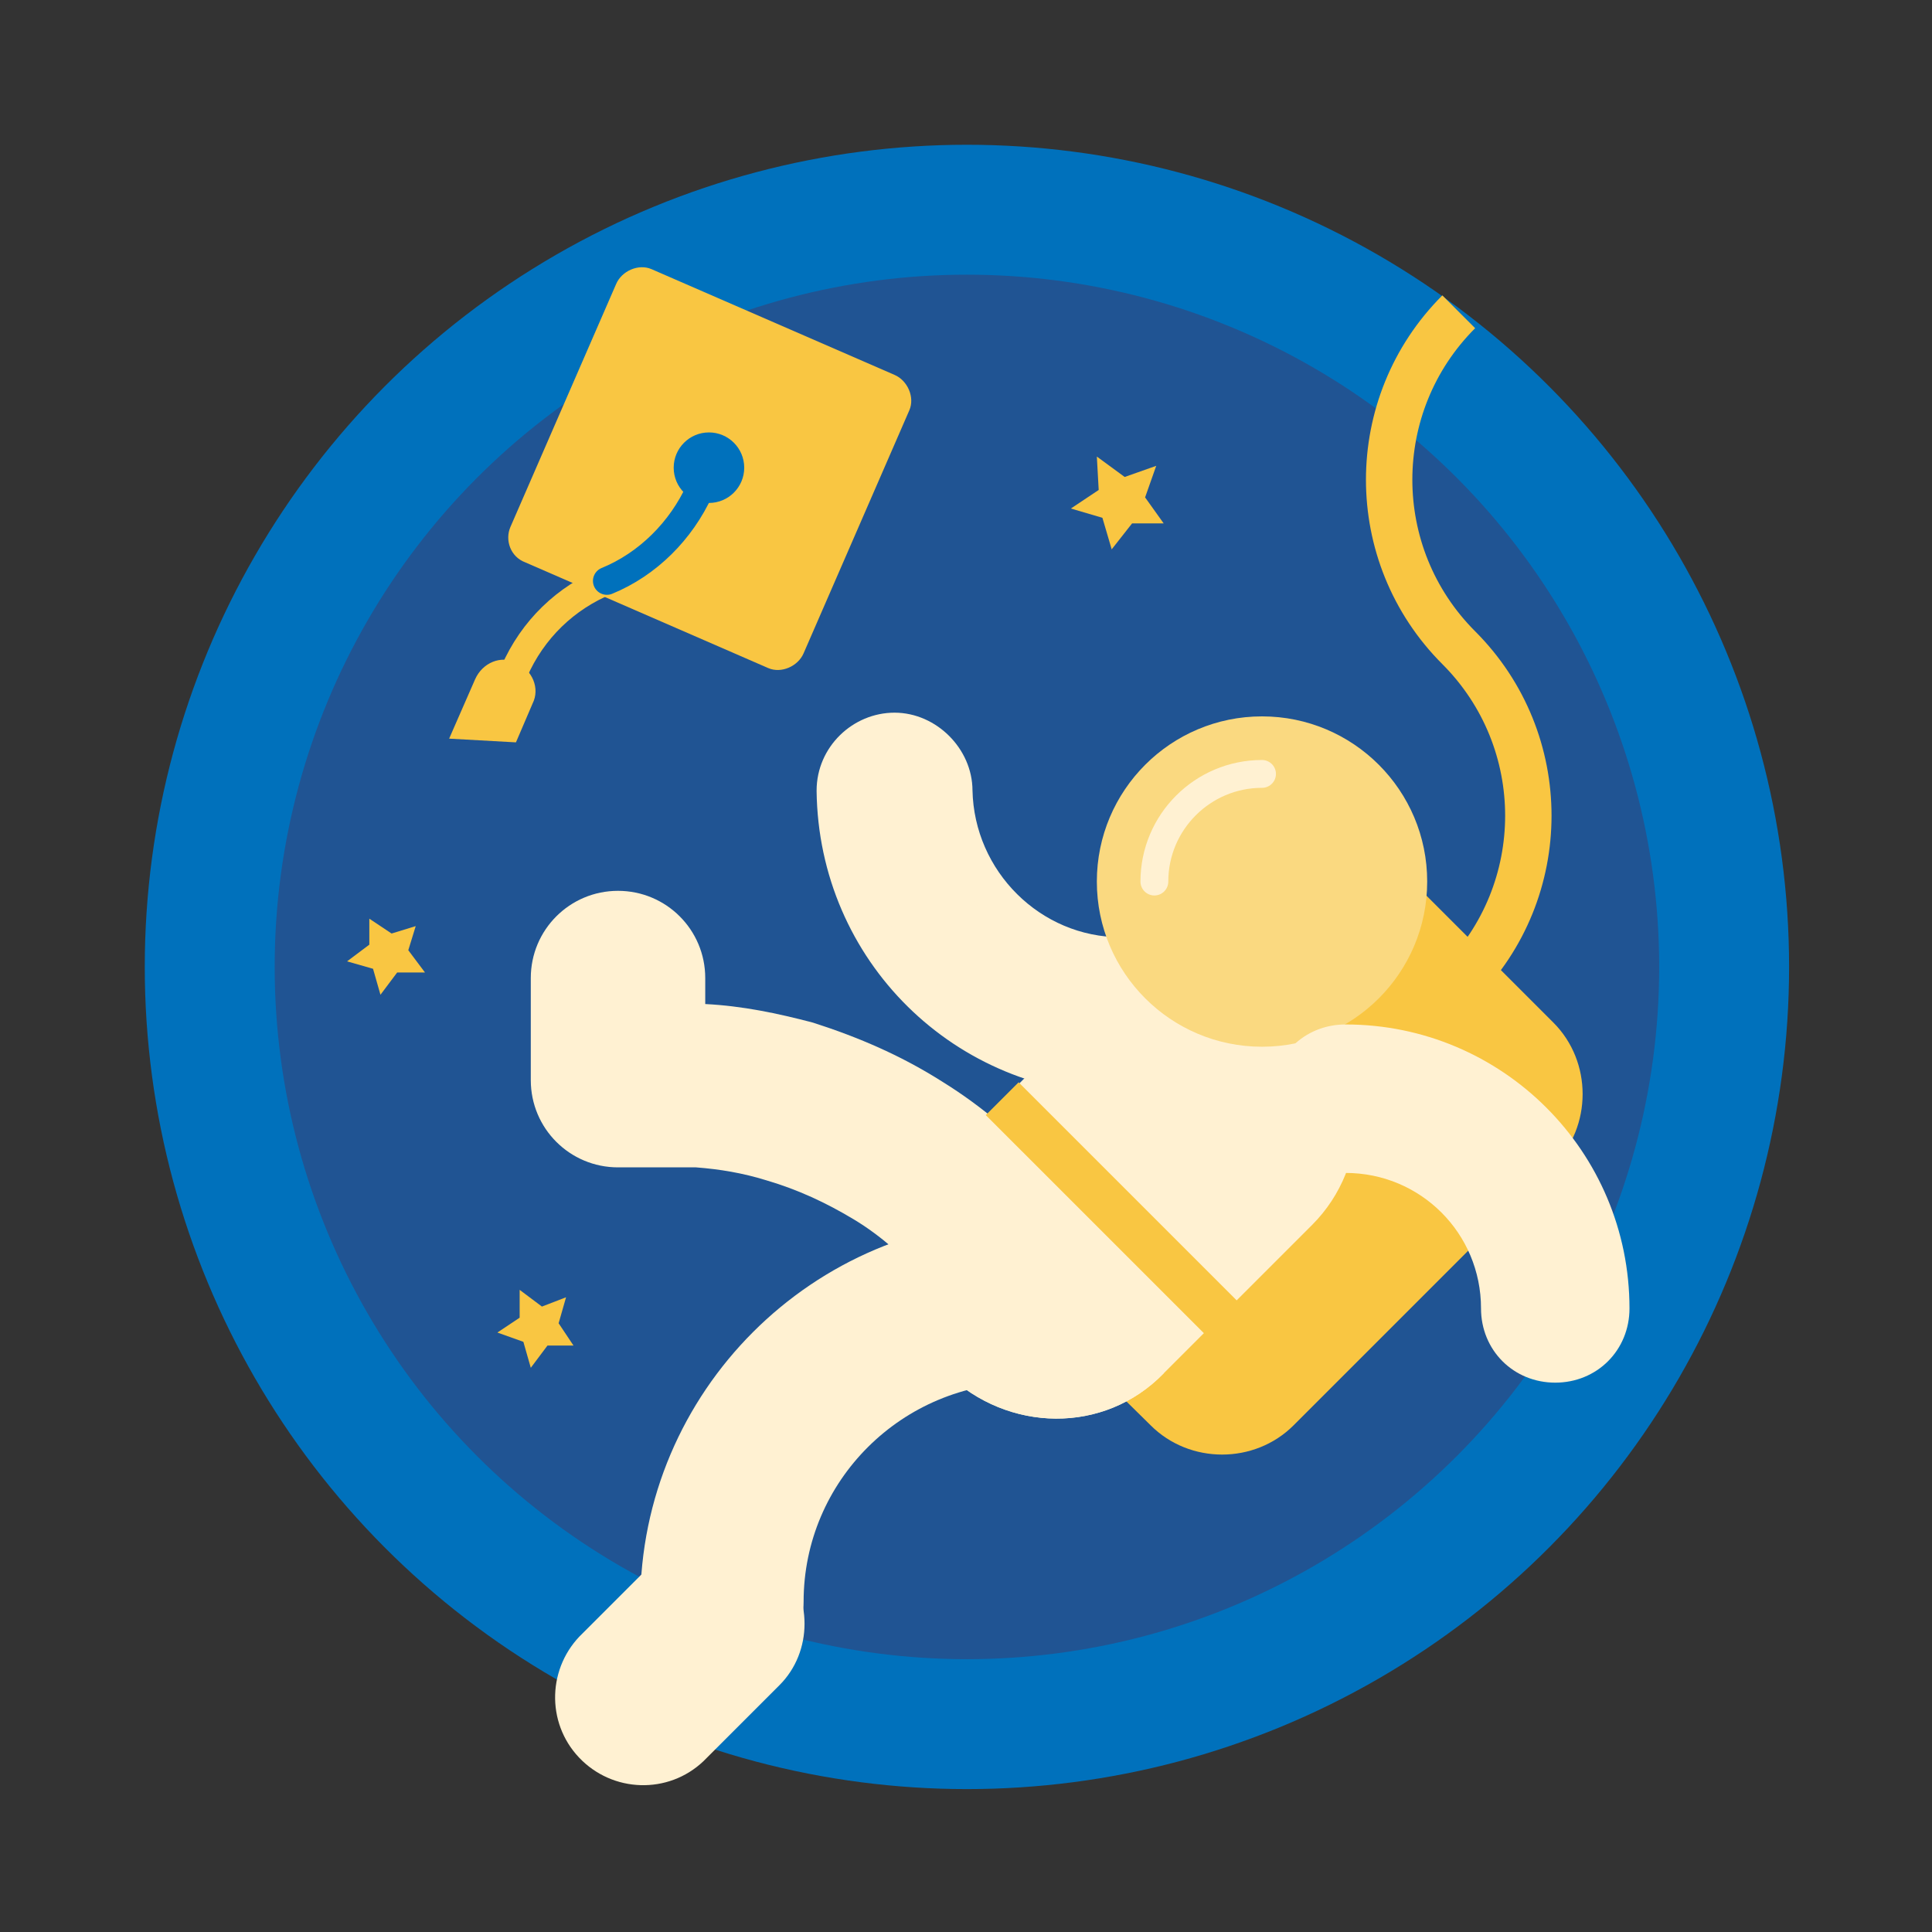 <?xml version="1.0" encoding="utf-8"?>
<!-- Generator: Adobe Illustrator 23.0.1, SVG Export Plug-In . SVG Version: 6.00 Build 0)  -->
<svg version="1.1" id="Layer_3" xmlns="http://www.w3.org/2000/svg" xmlns:xlink="http://www.w3.org/1999/xlink" x="0px" y="0px"
	 viewBox="0 0 104.1 104.1" style="enable-background:new 0 0 104.1 104.1;" xml:space="preserve">
<rect x="0" y="0" width="104.1" height="104.1" fill="#333333" stroke="none"/>
<style type="text/css">
	.st0{fill:#205493;}
	.st1{fill:none;stroke:#0071BC;stroke-width:7;stroke-linecap:round;stroke-miterlimit:10;}
	.st2{fill:#F9C642;}
	.st3{fill:none;stroke:#F9C642;stroke-width:1.5;stroke-linecap:round;stroke-miterlimit:10;}
	.st4{fill:none;stroke:#0071BC;stroke-width:1.5;stroke-linecap:round;stroke-miterlimit:10;}
	.st5{fill:#0071BC;}
	.st6{fill:#FFF1D2;}
	.st7{fill:none;stroke:#F9C642;stroke-width:2.5;stroke-miterlimit:10;}
	.st8{fill:#FFF1D2;stroke:#FFF1D2;stroke-width:2;stroke-miterlimit:10;}
	.st9{fill:#FAD980;}
	.st10{fill:none;stroke:#FFF1D2;stroke-width:1.5;stroke-linecap:round;stroke-miterlimit:10;}
</style>
<title>Artboard 1</title>
<circle class="st0" cx="52.1" cy="52.1" r="37.4"/>
<circle class="st1" cx="52.1" cy="52.1" r="40.8"/>
<path class="st2" d="M27.5,28.4l5.7-13.1c0.3-0.7,1.2-1.1,1.9-0.8l13.1,5.7c0.7,0.3,1.1,1.2,0.8,1.9l-5.7,13.1
	c-0.3,0.7-1.2,1.1-1.9,0.8l-13.1-5.7C27.5,30,27.2,29.1,27.5,28.4z"/>
<path class="st3" d="M37.7,26.4c-1,2.2-2.8,4-5,4.9c-2.2,0.9-4,2.6-5,4.9"/>
<path class="st4" d="M37.7,26.4c-1,2.2-2.8,4-5,4.9"/>
<circle class="st5" cx="38.2" cy="25.2" r="1.9"/>
<path class="st2" d="M27.8,40l0.9-2.1c0.4-0.8,0-1.8-0.9-2.2c-0.8-0.4-1.8,0-2.2,0.9l0,0l-1.4,3.2L27.8,40z"/>
<path class="st6" d="M38.9,90.8c-2.4,0-4.4-2-4.4-4.4c0,0,0,0,0,0c0-11.4,9.3-20.7,20.7-20.7c0,0,0,0,0,0c2.4,0.1,4.3,2.2,4.2,4.6
	c-0.1,2.3-1.9,4.1-4.2,4.2c-6.6,0-11.9,5.3-11.9,11.8c0,0,0,0,0,0C43.3,88.8,41.4,90.7,38.9,90.8C38.9,90.8,38.9,90.8,38.9,90.8z"/>
<path class="st2" d="M76.8,48.2l6.9,6.9c2.1,2.1,2.1,5.6,0,7.7l-14,14c-2.1,2.1-5.6,2.1-7.7,0L55.1,70c-2.1-2.1-2.1-5.6,0-7.7l14-14
	C71.2,46.1,74.7,46.1,76.8,48.2z"/>
<path class="st6" d="M51,62.3c-3.2,3.2-3.3,8.5,0,11.7s8.5,3.3,11.7,0l8-8c3.2-3.2,3.2-8.5,0-11.7c-3.2-3.2-8.5-3.2-11.7,0L51,62.3z
	"/>
<path class="st6" d="M51,62.3c-3.2,3.2-3.3,8.5,0,11.7s8.5,3.3,11.7,0"/>
<path class="st6" d="M42,90.8c1.8-1.8,1.8-4.8,0-6.7s-4.8-1.8-6.7,0l0,0L31.4,88c-1.9,1.8-2,4.8-0.2,6.7c1.8,1.9,4.8,2,6.7,0.2
	c0.1-0.1,0.2-0.2,0.2-0.2L42,90.8z"/>
<path class="st6" d="M60.9,69.7c-1.1-2.3-2.6-4.5-4.3-6.5c-1.7-1.9-3.7-3.6-5.8-4.9c-2.2-1.4-4.5-2.4-7-3.2c-1.9-0.5-3.8-0.9-5.8-1
	v-1.4c0-2.6-2.1-4.7-4.7-4.7c-2.6,0-4.7,2.1-4.7,4.7c0,0,0,0,0,0v5.5c0,2.6,2.1,4.7,4.7,4.7l0,0h4.2c1.3,0.1,2.5,0.3,3.8,0.7
	c1.7,0.5,3.2,1.2,4.7,2.1c1.5,0.9,2.8,2.1,3.9,3.3c1.2,1.3,2.2,2.8,2.9,4.4c0.2,0.4,0.4,0.7,0.7,1.1c0.3,0.3,0.6,0.6,1,0.8
	c0.3,0.2,0.7,0.4,1.1,0.5C56.1,76,56.5,76,57,76h0.5c0.2,0,0.3,0,0.5-0.1c0.2,0,0.3-0.1,0.5-0.1l0.5-0.2c0.5-0.3,1-0.6,1.4-1.1
	c0.4-0.4,0.6-0.9,0.8-1.5c0.2-0.5,0.3-1.1,0.2-1.7C61.3,70.8,61.1,70.2,60.9,69.7z"/>
<line class="st7" x1="54" y1="59.2" x2="65.9" y2="71.1"/>
<path class="st7" d="M78.6,53c5-5,5-13.1,0-18.1c-5-5-5-13.1,0-18.1c0,0,0,0,0,0"/>
<path class="st8" d="M60.6,58c-8.6,0-15.5-6.8-15.6-15.4c0-1.8,1.5-3.2,3.2-3.2s3.2,1.5,3.2,3.2c0.1,4.9,4.1,8.9,9,8.9
	c1.8,0.1,3.2,1.6,3.1,3.4C63.5,56.6,62.2,58,60.6,58L60.6,58z"/>
<circle class="st9" cx="68" cy="47.5" r="8.9"/>
<path class="st10" d="M62.2,47.5c0-3.2,2.6-5.8,5.8-5.8c0,0,0,0,0,0"/>
<polygon class="st2" points="62.3,25.1 60.6,25.7 59.1,24.6 59.2,26.4 57.7,27.4 59.4,27.9 59.9,29.6 61,28.2 62.7,28.2 61.7,26.8 
	"/>
<polygon class="st2" points="30.5,69.9 29.2,70.4 28,69.5 28,71 26.8,71.8 28.2,72.3 28.6,73.7 29.5,72.5 30.9,72.5 30.1,71.3 "/>
<polygon class="st2" points="22.4,49.9 21.1,50.3 19.9,49.5 19.9,50.9 18.7,51.8 20.1,52.2 20.5,53.6 21.4,52.4 22.9,52.4 22,51.2 
	"/>
<path class="st8" d="M83.8,73.5c-1.7,0-3-1.3-3-3l0,0c0-4.6-3.7-8.3-8.3-8.3c-1.7,0-3-1.3-3-3s1.3-3,3-3c7.9,0,14.3,6.4,14.3,14.3
	C86.8,72.2,85.5,73.5,83.8,73.5z"/>
</svg>

